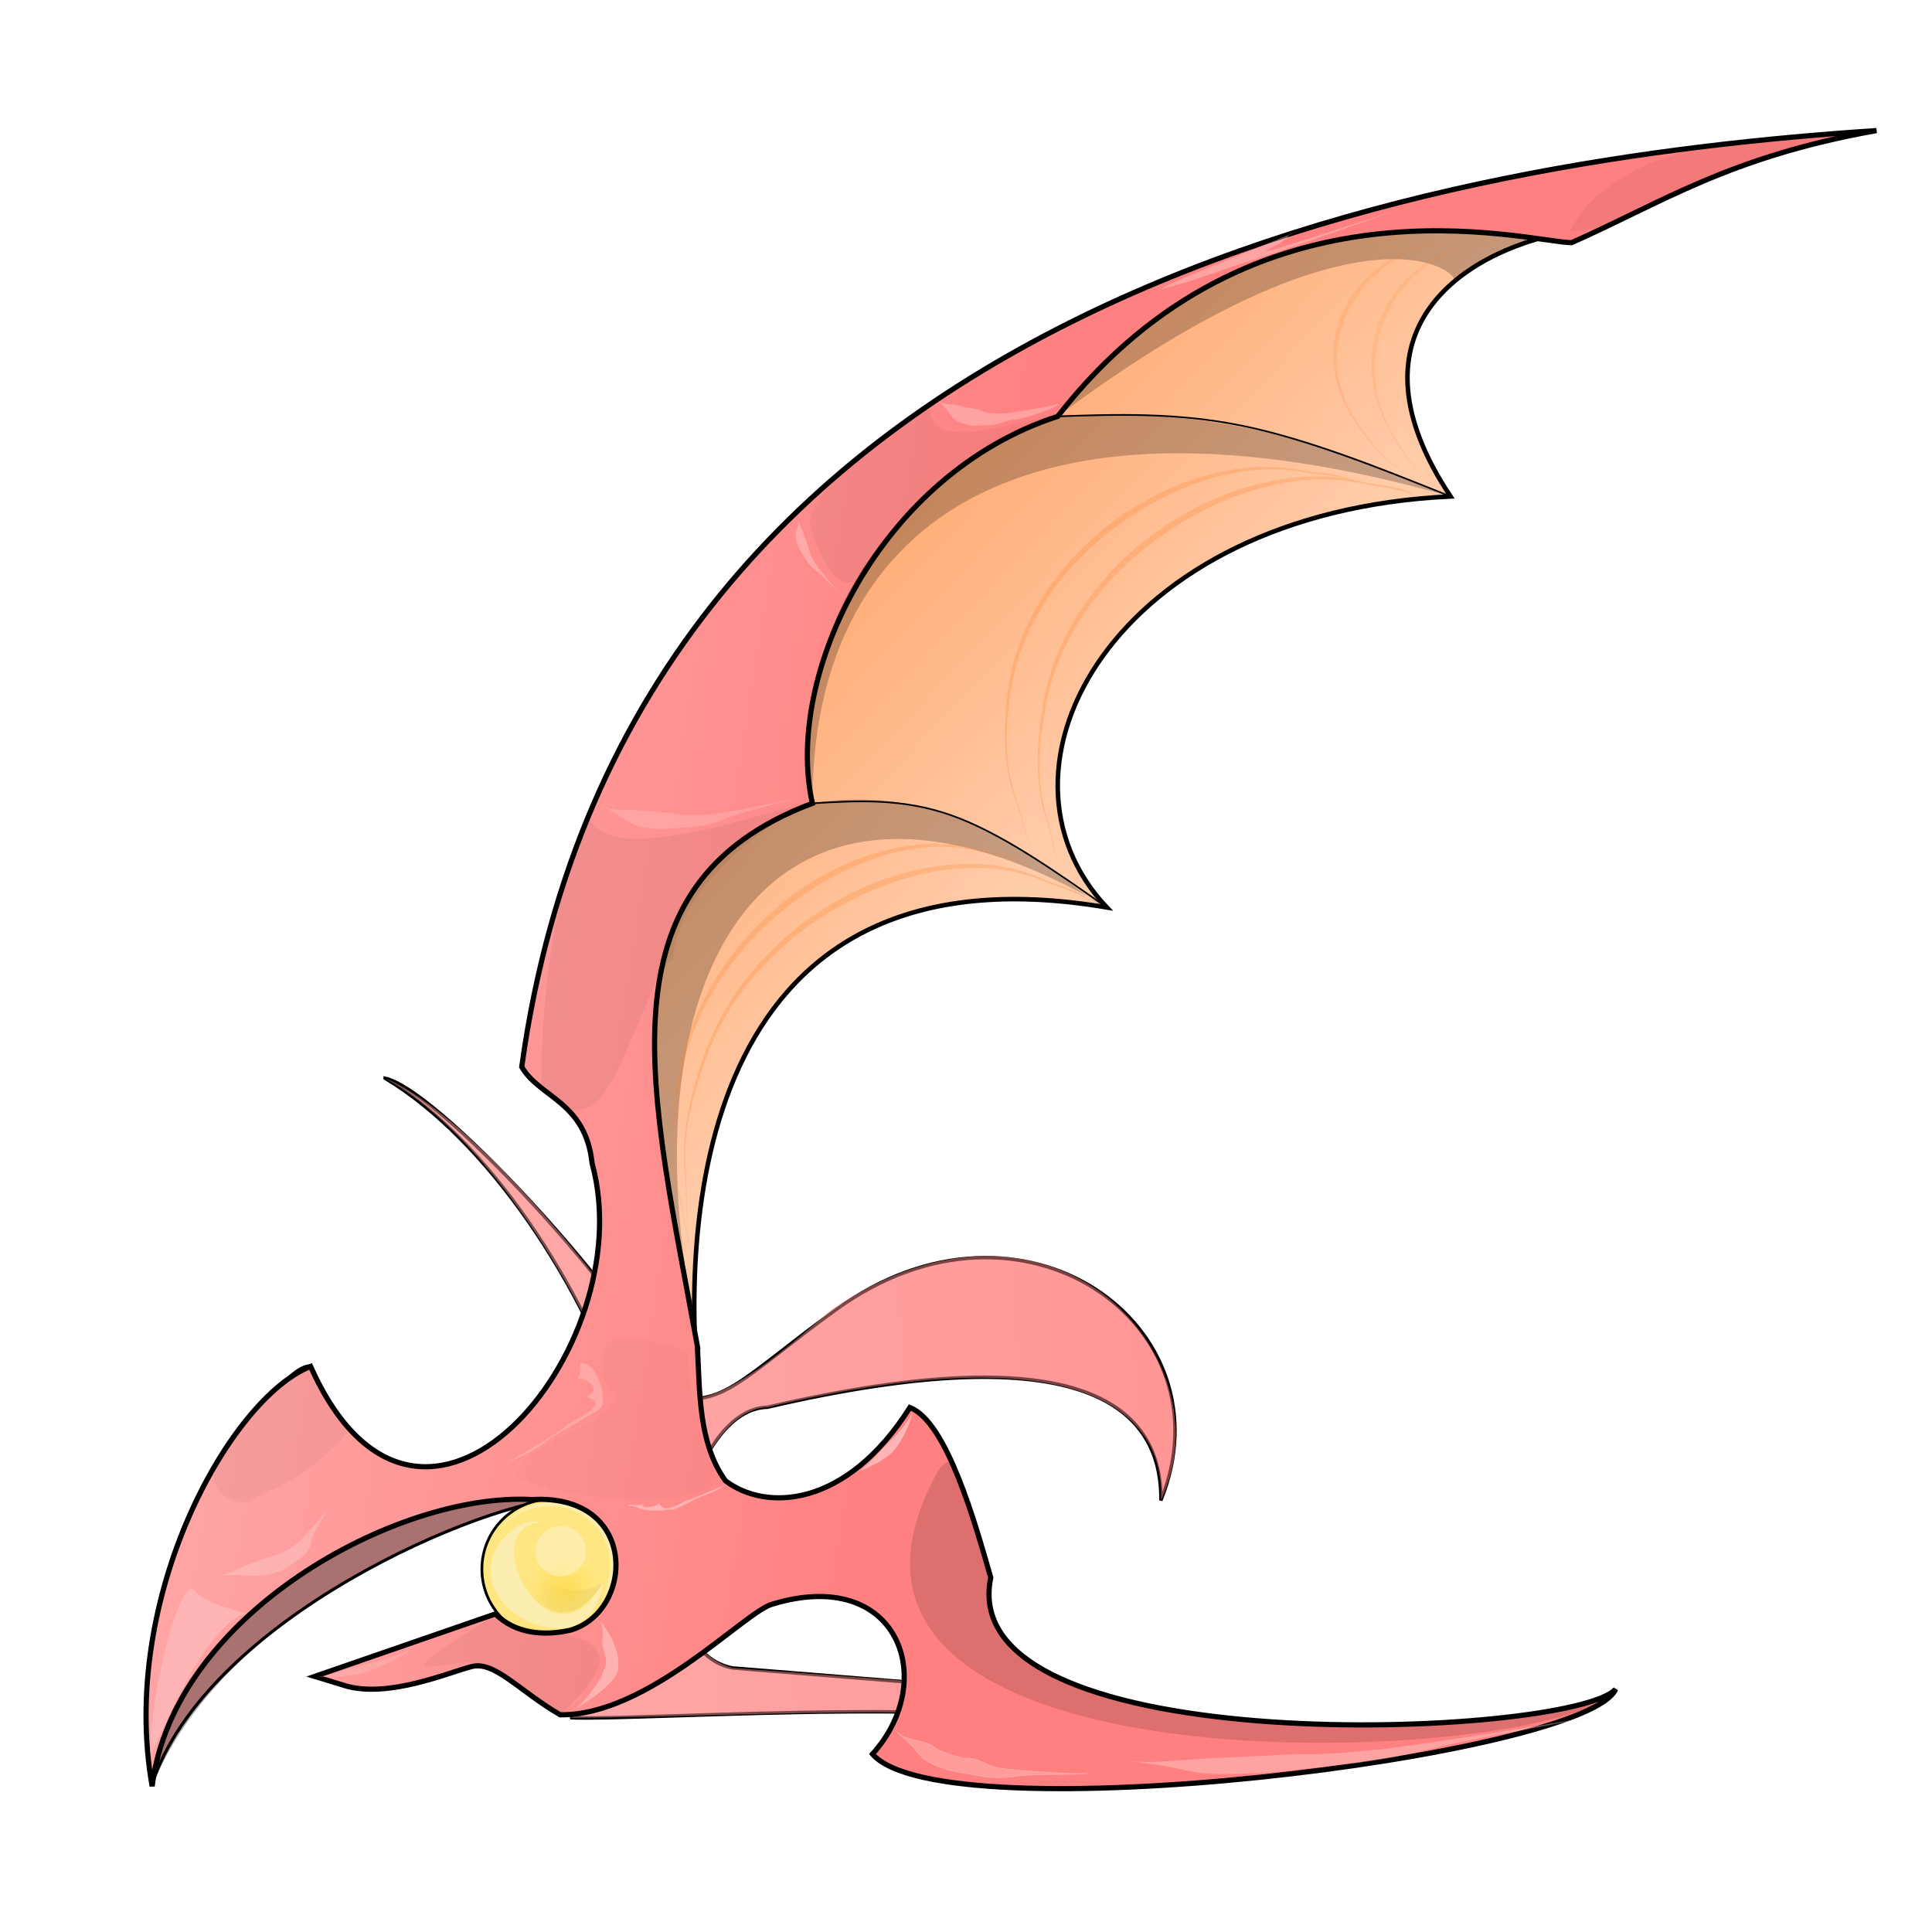 <?xml version="1.0" encoding="UTF-8"?>
<!-- Created with Inkscape (http://www.inkscape.org/) -->
<svg version="1.1" viewBox="0 0 256 256" xmlns="http://www.w3.org/2000/svg" xmlns:cc="http://creativecommons.org/ns#" xmlns:dc="http://purl.org/dc/elements/1.1/" xmlns:rdf="http://www.w3.org/1999/02/22-rdf-syntax-ns#" xmlns:xlink="http://www.w3.org/1999/xlink">
 <style>svg { cursor: default; }</style>
 <defs>
  <linearGradient id="innoGrad3">
   <stop stop-color="#faa" offset="0"/>
   <stop stop-color="#ff8080" offset="1"/>
  </linearGradient>
  <linearGradient id="linearGradient1533" x1="-85.175" x2="-26.069" y1="25.676" y2="25.676" gradientUnits="userSpaceOnUse" xlink:href="#innoGrad3"/>
  <linearGradient id="linearGradient1545" x1="77.591" x2="111.54" y1="67.173" y2="100.48" gradientUnits="userSpaceOnUse">
   <stop stop-opacity=".508" offset="0"/>
   <stop stop-opacity="0" offset="1"/>
  </linearGradient>
  <filter id="filter1547" x="-.012" y="-.012" width="1.024" height="1.024" color-interpolation-filters="sRGB">
   <feGaussianBlur stdDeviation="0.224"/>
  </filter>
  <radialGradient id="radialGradient1598" cx="-15.909" cy="100.43" r="58.42" gradientTransform="matrix(.455 -.025 .025 .469 .605 78.45)" gradientUnits="userSpaceOnUse">
   <stop stop-color="#fd5" offset="0"/>
   <stop stop-color="#ffe680" offset="1"/>
  </radialGradient>
  <linearGradient id="linearGradient1650" x1="147.71" x2="87.225" y1="94.863" y2="37.234" gradientUnits="userSpaceOnUse">
   <stop stop-color="#fca" offset="0"/>
   <stop stop-color="#f95" offset="1"/>
  </linearGradient>
  <linearGradient id="linearGradient1658" x1=".518" x2="120.36" y1="124.48" y2="143.44" gradientUnits="userSpaceOnUse" xlink:href="#innoGrad3"/>
  <linearGradient id="linearGradient1666" x1="186.67" x2="251.78" y1="140.56" y2="140.56" gradientUnits="userSpaceOnUse" xlink:href="#innoGrad3"/>
 </defs>
 <style>svg { cursor: default; }</style>
 <style>svg { cursor: default; }</style>
 <style>svg { cursor: default; }</style>
 <style>svg { cursor: default; }</style>
 <style>svg { cursor: default; }</style>
 <style>svg { cursor: default; }</style>
 <style>svg { cursor: default; }</style>
 <g transform="matrix(.901 -0 0 .901 18.543 14.997)">
  <g transform="matrix(1.759 -.075 .055 1.805 -298.48 -46.937)" fill-rule="evenodd" stroke-width=".28">
   <path d="m186.67 112.39c16.895 10.78 30.312 48.312 13.836 52.68 6.001 0.519 40.04-0.49 44.557 3.67 2.197-1.139 0.413-2.279 0.226-3.418l-31.113-3.743c-8.057-1.867-3.519-21.249 3.584-21.092 26.761-4.912 32.934 1.45 32.611 8.949 6.357-13.925-10.688-27.03-26.65-16.643-7.879 5.127-9.769 7.713-14.026 6.411-0.98-5.504-18.256-25.605-23.025-26.814z" fill="#faa" stroke="#000"/>
   <path d="m250.37 149.44c0.6-6.932-5.713-13.998-32.611-8.949-6.535-0.145-11.995 18.403-3.584 21.092 3.688 0.424 28.952 3.263 31.113 3.743 0.293 0.849 1.843 2.526-0.226 3.418-5.247-3.779-29.408-3.095-44.557-3.67 17.661-5.271 0.978-43.958-13.836-52.68 8.239 3.674 22.699 23.512 23.025 26.814 2.311 0.705 4.626 0.774 13.623-6.425 19.057-11.537 33.083 5.46 27.053 16.657z" fill="url(#linearGradient1666)" opacity=".48"/>
  </g>
  <g transform="matrix(1.061 0 0 1.061 -272.08 -64.624)">
   <path d="m280 234.54c-7.761 0.379-24.702 43.72-21.947 58.17 7.426-23.129 46.357-39.593 57.707-39.865-8.905-3.916-36.788-1.104-35.759-18.305z" fill="#faa" fill-rule="evenodd" stroke="#000" stroke-width=".429"/>
  </g>
  <path d="m1.798 246.04c11.056-27.48 50.433-41.978 61.246-42.31-9.116-4.673-39.667-1.536-37.952-19.427-8.977-0.208-25.751 46.995-23.294 61.738z" fill-opacity=".502" fill-rule="evenodd" opacity=".662" stroke-width=".155"/>
  <path d="m103.4 63.831 34.55-26.058c20.301-17.585 44.808-23.851 72.249-20.407-17.238 3.24-32.961 15.71-17.457 38.998-49.709 2.338-69.814 40.067-50.543 60.444-59.302-10.054-62.927 44.46-59.951 72.122-10.749-11.14-16.46-49.292-15.39-63.491z" fill="url(#linearGradient1650)" stroke="#000" stroke-width=".669"/>
  <path d="m193.36 24.517c5.254-4.523 16.841-7.152 16.841-7.152-28.355-8.465-63.427 8.561-75.228 27.221 41.741-31.213 57.487-22.673 58.387-20.069z" fill-opacity=".502" fill-rule="evenodd" opacity=".453" stroke-width=".516"/>
  <path d="m98.892 101.49c23.932-3.984 39.701 14.728 43.308 15.317-50.929-29.886-72.409 11.139-59.619 65.688-15.886-44.376-9.45-71.562 16.312-81.005z" fill-opacity=".502" fill-rule="evenodd" opacity=".453" stroke-width="1.061"/>
  <g transform="matrix(-.106 .034 -.034 -.106 75.547 216.94)">
   <g>
    <g transform="matrix(1.489 .568 -.568 1.489 36.334 -151.58)">
     <circle transform="rotate(-44.903)" cx="-7.212" cy="145.78" r="57.911" fill="url(#radialGradient1598)" fill-rule="evenodd" stroke="#000" stroke-linecap="round" stroke-linejoin="round" stroke-width="2.27" style="paint-order:markers fill stroke"/>
     <path d="m112.43 145.66c49.53-9.4-18.178-125.84-57.929-45.76 3.137-27.032 15.754-35.752 27.901-39.639 55.101-5.764 86.794 46.41 50.642 77.888-13.663 13.992-30.359 7.013-20.615 7.511z" fill="#f7f9fd" opacity=".382"/>
     <path d="m108.56 80.276c8.638 6.564 18.897 18.094 21.183 33.508 2.628 17.724-9.937 29.749-17.312 31.878 10.651-56.083-37.822-62.423-57.931-45.76 16.931-32.173 38.794-30.51 54.06-19.626z" fill="url(#linearGradient1545)" opacity=".093"/>
     <g>
      <circle transform="matrix(.66 -.658 .658 .66 -8.568 49.306)" cx="19.4" cy="131.9" r="22.424" fill="#fff" fill-rule="evenodd" filter="url(#filter1547)" opacity=".581" style="paint-order:markers fill stroke"/>
      <path d="m145.84 132.68c-12.405 26.186-35.805 31.498-48.942 31.305-37.254-0.55-67.8-36.519-40.18-83.51-32.824 77.636 60.625 106.1 89.123 52.206z" fill="#f7f9fd" opacity=".382"/>
     </g>
    </g>
    <g transform="matrix(.383 0 0 .508 68.507 -610.99)"></g>
    <g transform="matrix(.948 .164 -.164 .948 178.9 -87.488)" fill="url(#linearGradient1533)" stroke="#000" stroke-width=".48"></g>
   </g>
  </g>
  <g stroke="#000">
   <path d="m81.983 181.33c-6.835-37.562-15.091-67.804 16.91-79.836-4.229-18.833 9.974-48.45 36.079-56.904 28.825-37.096 69.062-25.652 75.57-25.545 13.336-5.915 23.155-12.625 44.845-16.486-61.593 4.051-183.39 22.921-199.24 137.7 2.664 4.568 9.398 5.106 10.35 14.193 7.498 27.309-25.146 66.195-41.406 29.857-11.871 4.708-28.212 34.054-23.294 61.738 3.059-25.234 36.015-43.281 55.87-42.162 15.737-0.886 15.057 16.521 5.602 19.222-3.923 0.869-8.035 0.516-10.997-2.395l-26.573 9.185 4.396 1.342c6.348 1.952 15.329-1.935 18.688-2.793 3.359-0.858 6.927 3.535 13.01 7.091 12.782 0.2 26.99-14.976 31.119-16.242 18.633-5.713 24.637 11.152 14.818 22.022 10.384 11.982 105.08 0.305 109.29-9.545-6.483 7.161-97.607 11.146-91.895-16.399-2.294-8.024-6.476-22.953-11.89-25.019-9.41 14.842-21.208 15.272-27.13 10.77-3.982-5.566-3.75-12.859-4.128-19.794z" fill="url(#linearGradient1658)" fill-rule="evenodd" stroke-linecap="round" stroke-width=".762"/>
   <path d="m192.74 56.364c-10.518-4.219-21.035-8.438-30.664-10.4-9.628-1.963-18.367-1.67-27.108-1.377" fill="none" stroke-width=".246"/>
   <path d="m142.2 116.81c-7.826-5.498-15.652-10.996-22.869-13.549-7.217-2.553-13.828-2.16-20.439-1.768" fill="none" stroke-width=".246"/>
  </g>
  <path d="m217.03 231.77c-6.627 11.035-125.91 17.74-100.13-31.21 2.621-4.977 3.473-1.567 8.236 14.81-4.392 27.584 83.33 24.083 91.895 16.399z" fill-opacity=".502" fill-rule="evenodd" opacity=".267" stroke-width="1.061"/>
  <path d="m7.769 216.94c-2.764-0.022-6.663 18.975-6.2 24.555 0.575-0.539 7.481-18.995 14.029-20.87-1.965-0.542-6.328-1.542-7.829-3.685z" fill="#ffd5d5" opacity=".372"/>
  <g fill-opacity=".502" fill-rule="evenodd">
   <path d="m25.141 184.21c1.871 4.511 2.836 6.415 5.865 9.31-6.446 7.361-10.481 8.146-14.605 10.443-2.022 1.127-6.686-0.874-5.186-4.974 2.294-6.269 8.412-11.362 13.926-14.779z" opacity=".071" stroke-width=".813"/>
   <g stroke-width="1.061">
    <path d="m51.944 221.06c6.46 3.635 25 0.622 9.849 14.473-4.843-2.497-8.335-8.439-14.81-7.608-5.997 0.77-9.438 2.06 4.962-6.865z" opacity=".101"/>
    <path d="m80.564 182.07c0 6.501 2.589 15.717 3.906 17.546 3.558 4.944-17.735 6.034-28.862 1.025-0.88-5.377 17.998-8.538 13.473-13.244-2.095-2.179-0.777-4.29-0.727-6.43 1.746-0.992 3.938-1.491 12.209 1.103z" opacity=".04"/>
    <path d="m66.03 103.39c2.937 8.483 29.236-2.073 32.862-1.899 0.228-1.105-19.839 10.002-20.5 22.987-2.65 0.631-6.683 15.905-10.85 20.474s-8.466-1.565-8.466-1.565c-0.018-6e-3 -0.603-24.661 6.954-39.998z" opacity=".102"/>
    <path d="m134.97 44.587c31.833-2.525 54.839 11.425 57.771 11.777-64.28-18.293-93.852 4.818-93.85 45.127-4.53-40.482 29.952-54.36 36.079-56.904z" opacity=".453"/>
   </g>
   <path d="m227.11 11.264c5.965-3.583 23.236-7.684 28.281-8.708-7.019 1.226-36.172-1.595-45.187 14.809 5.523-0.036 13.409-4.001 16.906-6.101z" opacity=".086" stroke-width=".516"/>
   <path d="m116.19 42.408c-0.813 8.94 14.896 1.748 18.786 2.179-0.273-1.912-21.647 10.305-29.294 23.855-4.18 3.254-7.123-7.845-7.123-7.845 0.08-4.563 4.434-7.32 17.631-18.19z" opacity=".088" stroke-width="1.061"/>
  </g>
  <g fill="#ffd5d5">
   <path d="m40.322 225.64c-0.61 0.388-1.326 0.928-2.79 1.729-1.197 0.655-2.452 1.228-3.571 1.646-0.433 0.162-0.813 0.287-1.107 0.37-0.728 0.205-2.102 0.421-3.577 0.525-1.433 0.103-2.812 0.06-3.478 0.08 1.333-0.04 5.408-1.305 6.752-1.684 0.281-0.08 0.663-0.175 1.095-0.287 1.246-0.311 2.478-0.673 3.693-1.085 1.438-0.498 2.473-0.971 2.983-1.295z" opacity=".23" stroke-width="1.061"/>
   <path d="m113.71 190.85c-0.184 0.571-0.336 1.319-0.876 2.566-0.443 1.019-0.993 1.981-1.555 2.75-0.218 0.298-0.421 0.544-0.59 0.72-0.417 0.438-1.335 1.102-2.418 1.695-1.052 0.577-2.171 1.001-2.681 1.243 1.02-0.485 3.264-3.045 4.035-3.853 0.161-0.17 0.389-0.388 0.644-0.638 0.744-0.711 1.438-1.466 2.082-2.262 0.753-0.952 1.206-1.746 1.36-2.222z" opacity=".618" stroke-width="1.061"/>
   <path d="m96.562 100.59c-0.986 0.589-7.745 2.032-10.009 3.011-1.85 0.8-3.703 1.26-5.28 1.36-0.611 0.039-4.511 0.392-4.903 0.328-0.974-0.159-3.262-0.019-4.965-1.359-1.703-1.339-3.277-1.744-4.036-2.45 1.517 1.412 4.432 0.784 6.23 1.075 0.376 0.061 4.257 0.268 4.824 0.405 1.636 0.396 3.294 0.26 4.973 0.188 1.816-0.078 12.342-2.068 13.166-2.559z" opacity=".27" stroke-width="2.286"/>
   <path d="m54.266 198.38c4.459-2.075 3.434-1.631 6.35-3.677 7.676-4.554 6.272-3.55 7.044-4.201 1.164-0.981-0.187-5.025-1.248-5.949-1.061-0.923-0.766-0.504-1.593-0.773-0.334 1.475 0.279 0.865-0.422 2.342 1.177-0.195 3.746 1.387 1.362 2.685 1.576 0.567 2.535 1.203-2.805 3.959-1.735 1.784-7.171 4.457-8.689 5.614z" opacity=".35" stroke-width="2.46"/>
   <path d="m135.14 42.761c-0.595 0.651-4.691 2.11-6.518 2.3-1.399 0.145-2.415 0.789-3.406 0.803-0.384 0.005-2.843 0.146-3.082 0.061-0.593-0.211-2.03-0.196-2.974-1.623-0.944-1.427-1.889-1.915-2.3-2.66 0.822 1.489 2.692 1.022 3.786 1.409 0.229 0.081 2.627 0.498 2.969 0.665 0.985 0.483 2.029 0.438 3.081 0.457 1.138 0.021 7.912-1.156 8.467-1.483z" opacity=".365" stroke-width="1.807"/>
   <path d="m139.57 244.13c-1.102 0.325-8.007 0.043-10.443 0.429-1.991 0.315-3.9 0.3-5.452 5e-3 -0.601-0.114-4.466-0.741-4.831-0.901-0.904-0.396-3.155-0.83-4.471-2.55-1.316-1.721-2.741-2.504-3.3-3.376 1.119 1.745 4.403 1.383 5.767 2.589 0.701 0.62 3.976 1.641 4.572 1.592 1.677-0.14 3.126 1.071 4.771 1.418 1.779 0.376 12.468 1.065 13.388 0.794z" opacity=".334" stroke="#ffd5d5" stroke-width=".1"/>
   <path d="m184.77 14.246c-5.079 1.893-19.159 6.787-22.247 7.726-2.364 0.719-7.809 2.693-8.868 2.963-0.41 0.104-3.773 1.059-3.417 0.886 0.882-0.429-0.616-0.054 8.337-3.678 8.953-3.624 11.413-4.72 16.163-6.63-9.5 3.82-4.449 2.123-6.064 2.91-0.338 0.165-0.89 0.727-1.716 1.098-2.383 1.071-1.058 0.705-0.167 0.51 0.964-0.211 15.686-4.968 18.491-5.981z" opacity=".412" stroke-width="1.807"/>
   <path d="m102.98 70.614c-0.48-0.246-2.474-2.562-3.389-3.218-0.748-0.535-1.327-1.155-1.674-1.753-0.135-0.232-1.046-1.685-1.089-1.855-0.105-0.423-0.606-1.292-0.259-2.29 0.347-0.998 0.251-1.718 0.46-2.189-0.418 0.942 0.445 1.94 0.639 2.72 0.041 0.163 0.669 1.745 0.708 2.003 0.111 0.742 0.492 1.363 0.845 2.009 0.382 0.698 3.359 4.368 3.759 4.573z" opacity=".405" stroke-width="1.126"/>
   <path d="m214.97 235.45c-2.429 0.782-18.954 3.538-24.514 4.959-4.543 1.161-9.075 1.982-12.92 2.388-1.489 0.157-11.002 1.266-11.956 1.278-2.364 0.029-7.944 0.611-12.028-0.405-4.085-1.016-7.9-1.118-9.714-1.681 3.629 1.125 10.756-0.07 15.121-0.125 0.914-0.012 10.354-0.554 11.73-0.526 3.966 0.081 8.011-0.375 12.103-0.773 4.427-0.43 30.151-4.463 32.18-5.115z" opacity=".399" stroke-width="3.568"/>
   <path d="m27.541 205.01c0.156 0.657-2.206 3.674-2.342 4.968-0.111 1.058-0.673 1.921-1.537 2.49-0.335 0.22-2.331 1.688-2.664 1.779-0.825 0.225-2.087 1.048-4.934 0.835-2.847-0.213-4.377 0.067-5.79-0.09 2.826 0.314 3.837-0.99 5.357-1.408 0.318-0.087 3.044-1.228 3.584-1.334 1.557-0.305 2.426-0.92 3.391-1.506 1.044-0.634 5.064-5.186 4.935-5.734z" opacity=".358" stroke-width="2.032"/>
  </g>
  <g fill="#ff7f2a">
   <path d="m81.564 170.81c-1.473-3.681-0.858-9.563-1.31-15.173-0.454-5.639 1.014-11.216 2.979-16.615 3.542-9.731 10.363-16.321 16.251-20.286 1.682-1.13 3.421-2.147 5.199-3.043 3.751-1.894 10.03-4.493 17.313-4.692 3.82-0.105 7.323 0.483 10.343 1.712 4.008 1.63 6.703 2.096 8.117 4.068-1.952-2.744-4.849-2.897-7.982-4.295-2.986-1.342-6.485-2.067-10.348-2.086-7.357-0.037-13.865 2.446-17.724 4.395-1.83 0.925-3.612 1.988-5.33 3.177-6.038 4.18-12.858 11.076-16.256 20.992-1.88 5.487-3.236 11.09-2.697 16.714 0.536 5.599-0.028 11.448 1.445 15.131z" opacity=".253" stroke-width=".67"/>
   <path d="m137.55 117.55c-2.235-3.269-2.715-8.957-4.254-14.219-1.547-5.29-1.081-10.82-0.063-16.26 1.835-9.804 7.681-17.136 13.057-21.826 1.536-1.337 3.152-2.576 4.834-3.706 3.545-2.387 9.587-5.84 17.133-7.168 3.957-0.697 7.717-0.686 11.096 0.009 4.483 0.922 7.379 0.944 9.227 2.598-2.555-2.303-5.601-1.996-9.13-2.834-3.365-0.809-7.146-0.95-11.172-0.364-7.667 1.116-13.971 4.494-17.618 6.951-1.729 1.166-3.383 2.455-4.945 3.853-5.491 4.918-11.279 12.54-12.928 22.498-0.912 5.51-1.257 11.048 0.375 16.31 1.625 5.239 2.151 10.887 4.387 14.158z" opacity=".253" stroke-width=".677"/>
   <path d="m133.31 113.57c-2.243-2.983-2.918-8.302-4.579-13.181-1.67-4.905-1.441-10.113-0.687-15.257 1.361-9.271 6.618-16.375 11.53-20.982 1.404-1.314 2.888-2.538 4.438-3.662 3.267-2.376 8.859-5.846 15.958-7.382 3.723-0.805 7.286-0.938 10.514-0.415 4.284 0.694 7.028 0.604 8.843 2.085-2.51-2.064-5.384-1.659-8.76-2.311-3.22-0.63-6.808-0.619-10.6 0.085-7.222 1.34-13.064 4.751-16.425 7.196-1.593 1.16-3.111 2.433-4.537 3.805-5.013 4.825-10.203 12.199-11.382 21.607-0.652 5.205-0.765 10.416 0.984 15.292 1.742 4.854 2.458 10.135 4.702 13.119z" opacity=".253" stroke-width=".639"/>
   <path d="m82.801 172.88c-1.982-3.357-2.289-9.18-3.583-14.573-1.3-5.421-0.738-11.079 0.329-16.64 1.925-10.024 7.489-17.496 12.555-22.267 1.448-1.361 2.967-2.62 4.545-3.767 3.325-2.424 8.977-5.926 15.964-7.246 3.664-0.693 7.13-0.661 10.228 0.068 4.111 0.967 6.78 1.005 8.444 2.707-2.3-2.37-5.115-2.072-8.348-2.949-3.083-0.845-6.565-1.01-10.29-0.431-7.094 1.101-12.985 4.525-16.405 7.02-1.621 1.184-3.177 2.494-4.65 3.917-5.179 5.004-10.695 12.774-12.452 22.955-0.972 5.633-1.422 11.3-0.043 16.693 1.373 5.37 1.724 11.153 3.706 14.512z" opacity=".253" stroke-width=".657"/>
   <path d="m192.77 56.399c-2.398-1.102 0.373 0.531-2.443-1.714-2.831-2.257-4.733-5.094-6.32-8.012-2.861-5.26-2.73-10.218-1.816-13.764 0.262-1.012 0.603-1.994 1.02-2.936 0.876-1.99 2.606-5.078 5.921-7.462 1.738-1.25 3.65-2.106 5.634-2.536 2.631-0.571 4.109-1.224 5.686-0.83-2.187-0.552-3.614 0.297-5.728 0.691-2.02 0.371-3.993 1.167-5.809 2.378-3.458 2.306-5.35 5.417-6.251 7.465-0.426 0.971-0.767 1.986-1.018 3.034-0.884 3.685-0.873 8.773 2.142 14.066 1.668 2.929 3.635 5.742 6.498 7.965 2.851 2.214 0.087 0.551 2.486 1.653z" opacity=".142" stroke-width=".394"/>
   <path d="m194.44 58.606c-2.695-1.067-5.44-3.679-8.604-5.853-3.181-2.185-5.318-4.932-7.102-7.758-3.214-5.093-3.067-9.893-2.041-13.327 0.295-0.98 0.678-1.93 1.146-2.843 0.984-1.927 2.928-4.917 6.653-7.225 1.953-1.211 4.101-2.039 6.33-2.455 2.957-0.553 4.617-1.185 6.389-0.804-2.458-0.534-4.06 0.288-6.437 0.669-2.27 0.36-4.487 1.13-6.527 2.303-3.886 2.233-6.012 5.245-7.024 7.228-0.479 0.94-0.862 1.923-1.144 2.938-0.993 3.568-0.981 8.494 2.406 13.619 1.874 2.836 4.084 5.559 7.302 7.712 3.203 2.144 5.958 4.727 8.653 5.794z" opacity=".162" stroke-width=".411"/>
  </g>
  <path d="m86.082 201.71c-2.263 1.486-2.105 1.109-4.227 2.041-4.81 2.502-3.406 1.324-4.07 1.565-1 0.362-3.674 0.237-4.456-0.199s-1.442-0.14-1.631-0.453c1.399-0.035 0.785 0.151 2.214-0.016-0.269 0.413 1.082 0.635 2.467-0.149 0.412 0.601 0.867 1.349 3.83-0.415 1.791-0.521 4.683-1.894 5.873-2.374z" fill="#ffd5d5" opacity=".557" stroke-width="1.435"/>
  <path d="m67.586 221.59c0.46 0.684 1.252 1.539 1.965 3.098 0.581 1.274 0.852 2.54 0.814 3.609-0.015 0.414-0.078 0.767-0.169 1.031-0.226 0.654-1.166 1.78-2.557 2.91-1.348 1.098-3.068 2.067-3.779 2.56 1.421-0.987 3.736-4.091 4.154-5.298 0.085-0.253 0.24-0.588 0.405-0.97 0.506-1.094-0.562-2.84-0.393-3.975 0.168-1.35-0.058-2.394-0.441-2.965z" fill="#ffd5d5" opacity=".507" stroke-width="1.804"/>
 </g>
 <style>svg { cursor: default;}</style>
 <style>svg { cursor: default;}</style>
 <style>svg { cursor: default;}</style>
 <style>svg { cursor: default; }</style>
 <style>svg { cursor: default; }</style>
 <style>svg { cursor: default; }</style>
 <style>svg { cursor: default; }</style>
 <style>svg { cursor: default; }</style>
 <style>svg { cursor: default; }</style>
 <style>svg { cursor: default; }</style>
 <style>svg { cursor: default; }</style>
 <style>svg { cursor: default; }</style>
 <style>svg { cursor: default;}</style>
 <style>svg { cursor: default; }</style>
 <style>svg { cursor: default; }</style>
 <style>svg { cursor: default; }</style>
 <style>svg { cursor: default; }</style>
 <style>svg { cursor: default; }</style>
 <style>svg { cursor: default; }</style>
 <style>svg { cursor: default; }</style>
 <style>svg { cursor: default;}</style>
 <style>svg { cursor: default; }</style>
 <style>svg { cursor: default; }</style>
 <style>svg { cursor: default; }</style>
 <style>svg { cursor: default; }</style>
 <style>svg { cursor: default; }</style>
 <style>svg { cursor: default; }</style>
 <style>svg { cursor: default; }</style>
 <style>svg { cursor: default; }</style>
 <style>svg { cursor: default; }</style>
 <style>svg { cursor: default; }</style>
 <style>svg { cursor: default;}</style>
 <style>svg { cursor: default; }</style>
 <style>svg { cursor: default; }</style>
 <style>svg { cursor: default; }</style>
 <style>svg { cursor: default; }</style>
 <style>svg { cursor: default; }</style>
 <style>svg { cursor: default; }</style>
 <style>svg { cursor: default; }</style>
 <style>svg { cursor: default;}</style>
 <style>svg { cursor: default; }</style>
 <style>svg { cursor: default; }</style>
 <g transform="translate(260.72 45.676)" stroke-linecap="round">
  <g>
   <g stroke-linejoin="round" stroke-width=".5"></g>
  </g>
 </g>
</svg>
